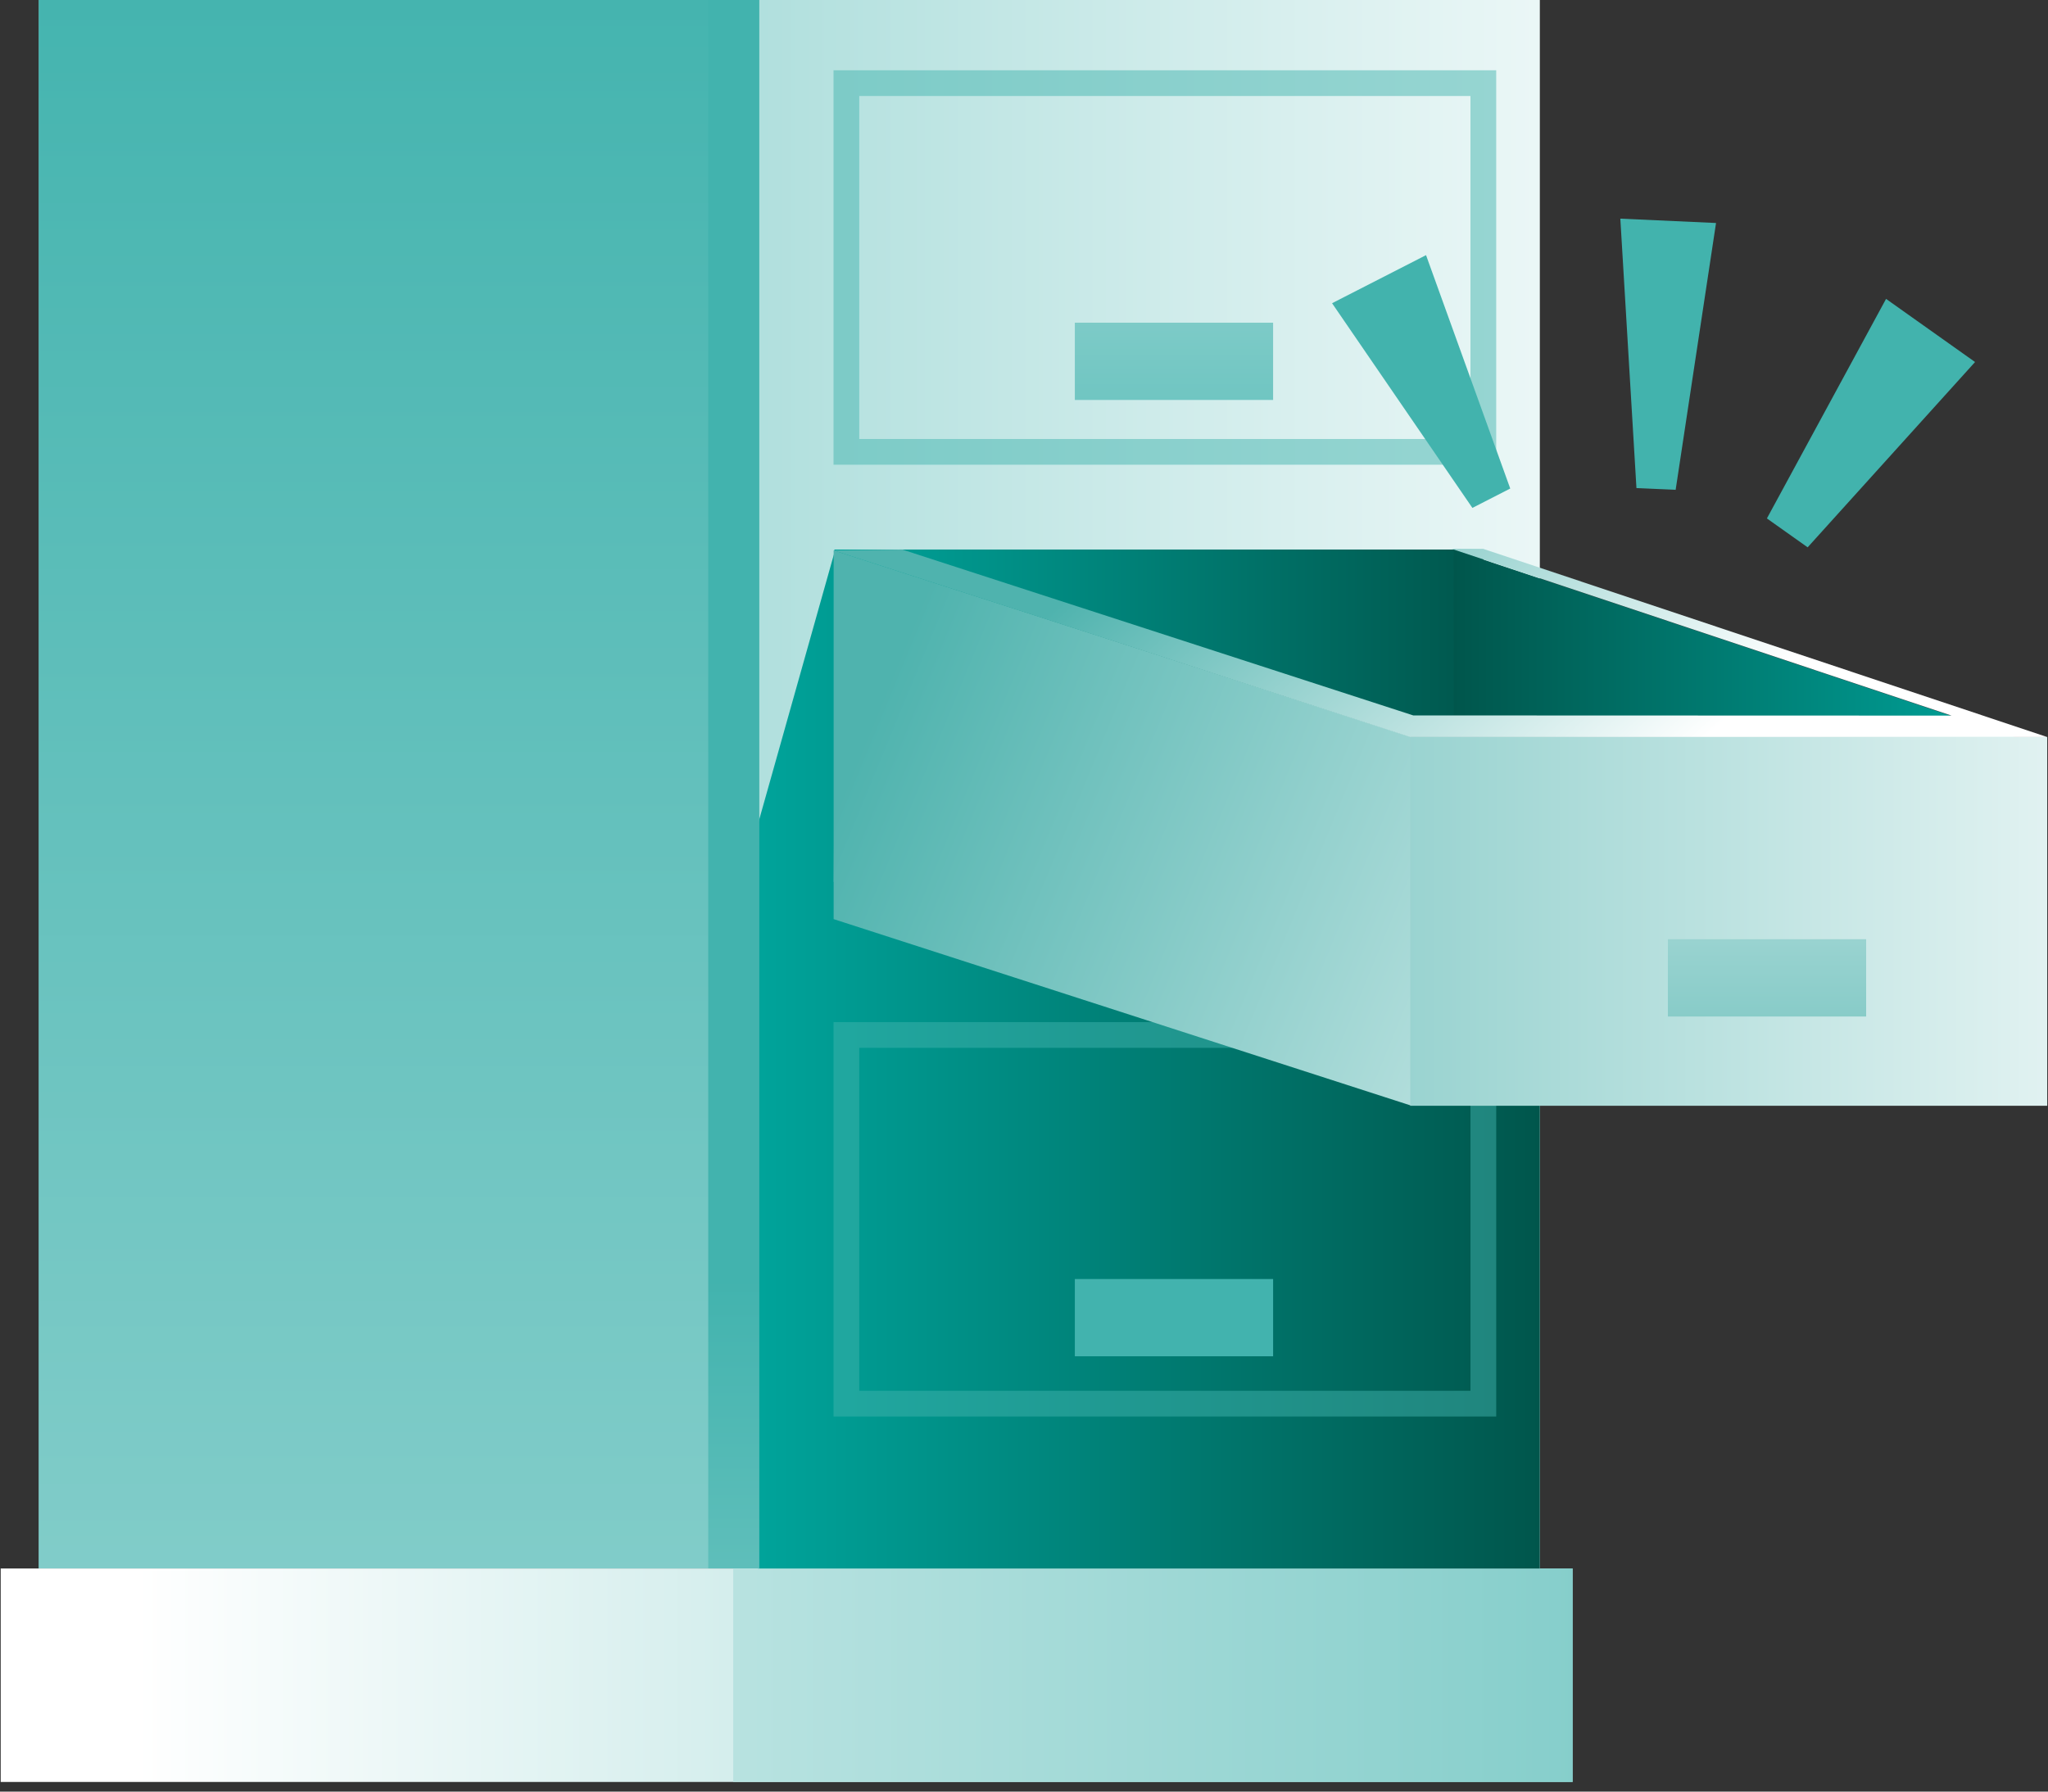 <svg width="192" height="168" viewBox="0 0 192 168" fill="none" xmlns="http://www.w3.org/2000/svg">
<rect x="0" y="0" width="192" height="168" fill="#333333" stroke="none"/>
<path d="M144.359 0H3.638V147.071H144.359V0Z" fill="url(#paint0_linear_3817_107340)"/>
<path d="M70.438 0H3.638V147.071H70.438V0Z" fill="url(#paint1_linear_3817_107340)"/>
<path d="M147.432 147.079H0.065V167.097H147.432V147.079Z" fill="url(#paint2_linear_3817_107340)"/>
<path d="M147.432 147.079H68.74V167.097H147.432V147.079Z" fill="url(#paint3_linear_3817_107340)"/>
<path d="M144.361 92.123L78.172 82.696L78.265 51.68L70.38 79.681L70.355 102.374L71.042 147.08H144.361V92.123Z" fill="url(#paint4_linear_3817_107340)"/>
<path opacity="0.49" d="M139.063 7.797H79.35V42.371H139.063V7.797Z" stroke="#42B3AD" stroke-width="2.413" stroke-miterlimit="10"/>
<path opacity="0.49" d="M139.063 97.05H79.35V131.624H139.063V97.05Z" stroke="#42B3AD" stroke-width="2.413" stroke-miterlimit="10"/>
<path d="M139.09 51.53H78.223V86.011H139.09V51.53Z" fill="url(#paint5_linear_3817_107340)"/>
<path d="M132.29 69.099L78.154 51.612V86.187L132.29 103.674V69.099Z" fill="url(#paint6_linear_3817_107340)"/>
<path d="M189.058 69.169L136.289 51.546L136.306 86.188L188.481 103.242L189.058 69.169Z" fill="url(#paint7_linear_3817_107340)"/>
<path d="M191.927 69.115H132.214V103.69H191.927V69.115Z" fill="url(#paint8_linear_3817_107340)"/>
<path d="M174.951 88.074H156.363V95.319H174.951V88.074Z" fill="url(#paint9_linear_3817_107340)"/>
<path d="M84.571 51.527L132.494 67.086L182.955 67.103L136.102 51.468H139.055L191.935 69.116H132.214L78.154 51.612L84.571 51.527Z" fill="url(#paint10_linear_3817_107340)"/>
<path d="M119.354 30.26H100.766V37.504H119.354V30.26Z" fill="url(#paint11_linear_3817_107340)"/>
<path d="M119.354 119.936H100.766V127.18H119.354V119.936Z" fill="url(#paint12_linear_3817_107340)"/>
<path d="M71.185 0H66.398V147.071H71.185V0Z" fill="url(#paint13_linear_3817_107340)"/>
<path d="M133.691 23.924L141.585 45.81L138.037 47.627L124.881 28.433L133.691 23.924Z" fill="#42B3AD"/>
<path d="M160.878 20.911L157.092 45.931L153.417 45.769L151.906 20.503L160.878 20.911Z" fill="#42B3AD"/>
<path d="M185.161 33.947L169.467 51.323L165.647 48.614L176.818 28.027L185.161 33.947Z" fill="#42B3AD"/>
<defs>
<linearGradient id="paint0_linear_3817_107340" x1="-69.041" y1="73.539" x2="170.098" y2="73.539" gradientUnits="userSpaceOnUse">
<stop stop-color="#42B3AE"/>
<stop offset="1" stop-color="white"/>
</linearGradient>
<linearGradient id="paint1_linear_3817_107340" x1="37.039" y1="-6.681" x2="37.039" y2="456.511" gradientUnits="userSpaceOnUse">
<stop stop-color="#42B3AE"/>
<stop offset="1" stop-color="white"/>
</linearGradient>
<linearGradient id="paint2_linear_3817_107340" x1="261.985" y1="157.083" x2="12.735" y2="157.083" gradientUnits="userSpaceOnUse">
<stop stop-color="#42B3AE"/>
<stop offset="1" stop-color="white"/>
</linearGradient>
<linearGradient id="paint3_linear_3817_107340" x1="255.071" y1="157.083" x2="-43.652" y2="157.083" gradientUnits="userSpaceOnUse">
<stop stop-color="#42B3AE"/>
<stop offset="1" stop-color="white"/>
</linearGradient>
<linearGradient id="paint4_linear_3817_107340" x1="70.355" y1="99.38" x2="144.361" y2="99.38" gradientUnits="userSpaceOnUse">
<stop stop-color="#00A49B"/>
<stop offset="1" stop-color="#00564C"/>
</linearGradient>
<linearGradient id="paint5_linear_3817_107340" x1="78.223" y1="68.771" x2="139.09" y2="68.771" gradientUnits="userSpaceOnUse">
<stop stop-color="#00A49B"/>
<stop offset="1" stop-color="#00564C"/>
</linearGradient>
<linearGradient id="paint6_linear_3817_107340" x1="81.621" y1="67.904" x2="182.018" y2="109.278" gradientUnits="userSpaceOnUse">
<stop stop-color="#4FB3AE"/>
<stop offset="1" stop-color="white"/>
</linearGradient>
<linearGradient id="paint7_linear_3817_107340" x1="136.289" y1="77.394" x2="189.058" y2="77.394" gradientUnits="userSpaceOnUse">
<stop stop-color="#00564C"/>
<stop offset="1" stop-color="#00A49B"/>
</linearGradient>
<linearGradient id="paint8_linear_3817_107340" x1="68.98" y1="86.401" x2="217.621" y2="86.401" gradientUnits="userSpaceOnUse">
<stop stop-color="#4FB3AE"/>
<stop offset="1" stop-color="white"/>
</linearGradient>
<linearGradient id="paint9_linear_3817_107340" x1="165.655" y1="119.235" x2="165.655" y2="45.346" gradientUnits="userSpaceOnUse">
<stop stop-color="#4FB3AE"/>
<stop offset="1" stop-color="white"/>
</linearGradient>
<linearGradient id="paint10_linear_3817_107340" x1="117.37" y1="40.526" x2="150.451" y2="77.609" gradientUnits="userSpaceOnUse">
<stop stop-color="#4FB3AE"/>
<stop offset="1" stop-color="white"/>
</linearGradient>
<linearGradient id="paint11_linear_3817_107340" x1="110.062" y1="62.916" x2="110.062" y2="-41.853" gradientUnits="userSpaceOnUse">
<stop stop-color="#42B3AE"/>
<stop offset="1" stop-color="white"/>
</linearGradient>
<linearGradient id="paint12_linear_3817_107340" x1="110.062" y1="118.775" x2="110.062" y2="59.665" gradientUnits="userSpaceOnUse">
<stop stop-color="#42B3AE"/>
<stop offset="1" stop-color="white"/>
</linearGradient>
<linearGradient id="paint13_linear_3817_107340" x1="68.787" y1="119.962" x2="68.787" y2="300.255" gradientUnits="userSpaceOnUse">
<stop stop-color="#42B3AE"/>
<stop offset="1" stop-color="white"/>
</linearGradient>
</defs>
</svg>
